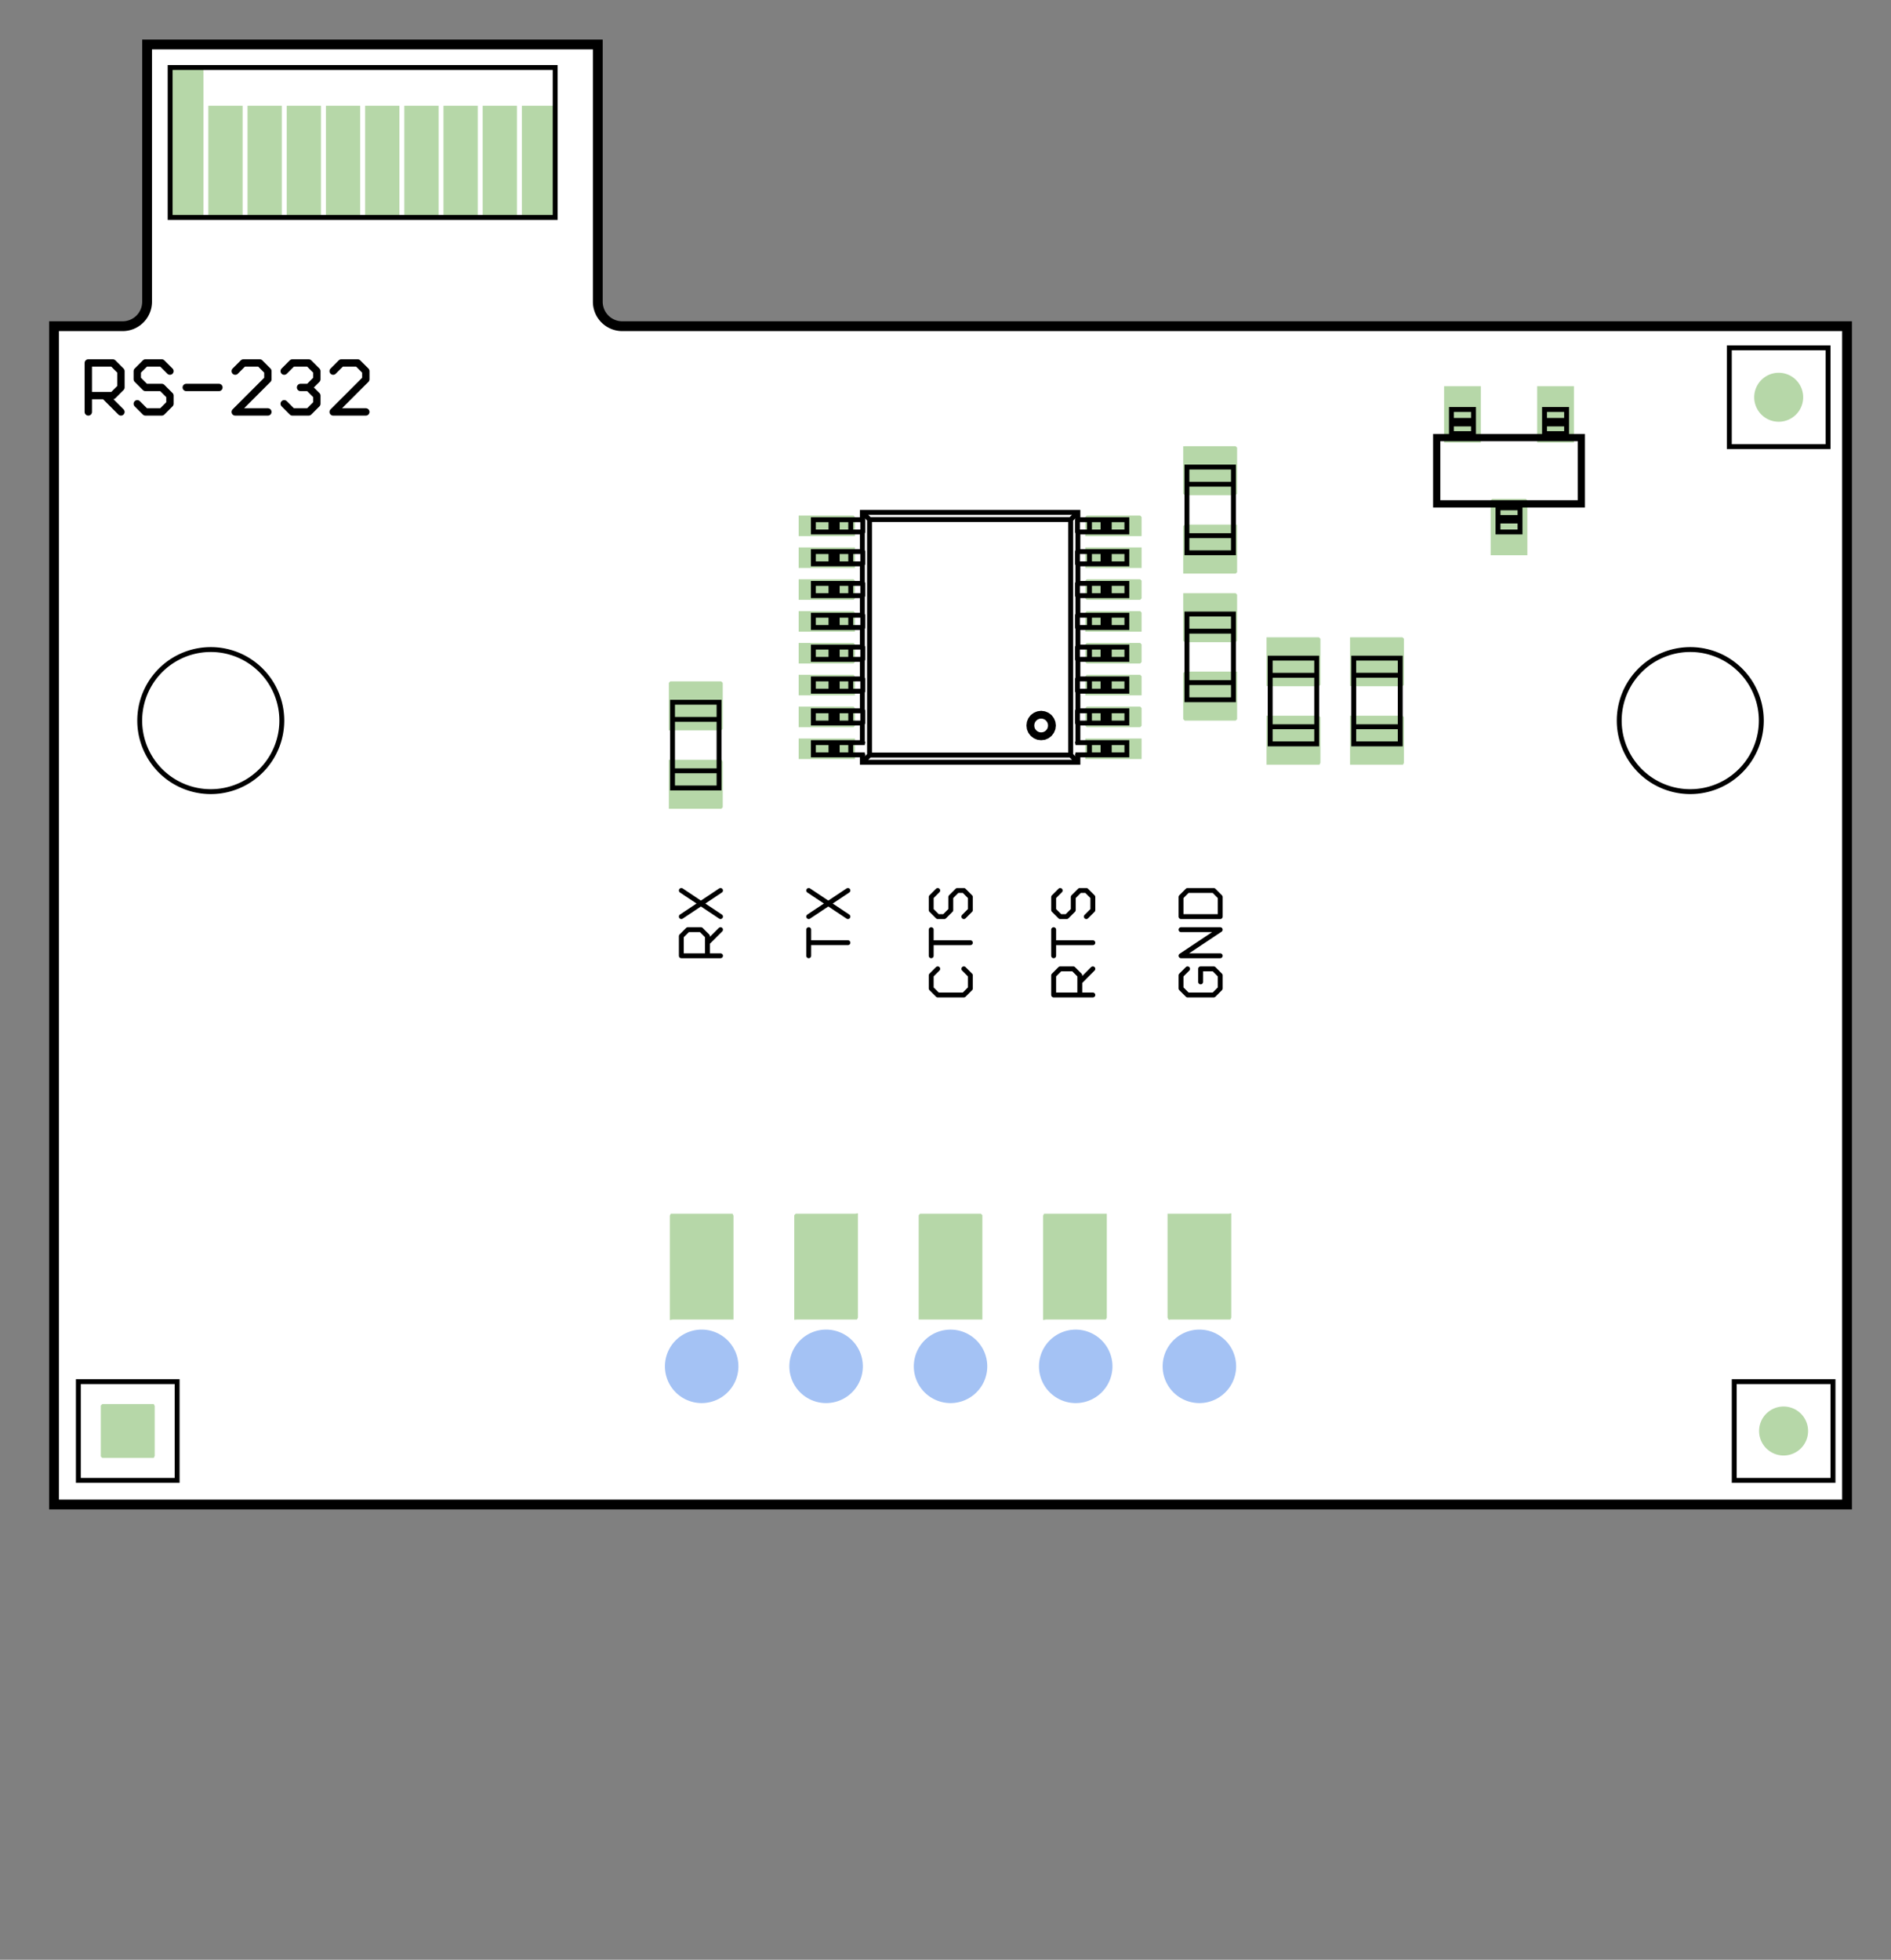 <svg xmlns="http://www.w3.org/2000/svg" xmlns:xlink="http://www.w3.org/1999/xlink" viewBox="0 0 109.417 113.386"><rect x="0" y="0" width="109.417" height="113.386" fill="#808080" stroke="none"/><path fill-rule="evenodd" clip-rule="evenodd" fill="#FFF" d="M3.125 87.046h103.748V18.873H36.007a1.416 1.416 0 0 1-1.417-1.417V2.574H8.511v14.882a1.416 1.416 0 0 1-1.417 1.417H3.125v68.173z"/><path fill-rule="evenodd" clip-rule="evenodd" fill="#B6D7A8" d="M60.5 76.203h3.399l.001-.002v-5.836h-.001l-.001-.002H60.5l-.001.002v5.838z"/><path fill="none" stroke="#B6D7A8" stroke-width=".283" stroke-linecap="round" stroke-miterlimit="10" d="M60.5 76.203h3.399l.001-.002v-5.836h-.001l-.001-.002H60.5l-.001.002v5.838z"/><path fill-rule="evenodd" clip-rule="evenodd" fill="#B6D7A8" d="M67.7 76.203h3.4l.001-.002v-5.836H71.1l-.001-.002H67.7l-.001.002v5.838z"/><path fill="none" stroke="#B6D7A8" stroke-width=".283" stroke-linecap="round" stroke-miterlimit="10" d="M67.7 76.203h3.4l.001-.002v-5.836H71.1l-.001-.002H67.7l-.001.002v5.838z"/><path fill-rule="evenodd" clip-rule="evenodd" fill="#B6D7A8" d="M53.301 76.203H56.7v-5.838l-.002-.002h-3.397l-.002.002v5.838z"/><path fill="none" stroke="#B6D7A8" stroke-width=".283" stroke-linecap="round" stroke-miterlimit="10" d="M53.301 76.203H56.7v-5.838l-.002-.002h-3.397l-.002.002v5.838z"/><path fill-rule="evenodd" clip-rule="evenodd" fill="#B6D7A8" d="M46.101 76.203H49.5l.001-.002v-5.836H49.5l-.001-.002h-3.398l-.002.002v5.838z"/><path fill="none" stroke="#B6D7A8" stroke-width=".283" stroke-linecap="round" stroke-miterlimit="10" d="M46.101 76.203H49.5l.001-.002v-5.836H49.5l-.001-.002h-3.398l-.002.002v5.838z"/><path fill-rule="evenodd" clip-rule="evenodd" fill="#B6D7A8" d="M38.9 76.203h3.4v-5.838l-.001-.002H38.9l-.001.002v5.838z"/><path fill="none" stroke="#B6D7A8" stroke-width=".283" stroke-linecap="round" stroke-miterlimit="10" d="M38.9 76.203h3.4v-5.838l-.001-.002H38.9l-.001.002v5.838z"/><path fill-rule="evenodd" clip-rule="evenodd" fill="#FFF" d="M3.125 87.046h103.748V18.873H36.007a1.416 1.416 0 0 1-1.417-1.417V2.574H8.511v14.882a1.416 1.416 0 0 1-1.417 1.417H3.125v68.173z"/><path fill="none" stroke="#000" stroke-width=".567" stroke-linecap="round" stroke-miterlimit="10" d="M3.125 87.046h103.748V18.873H36.007a1.416 1.416 0 0 1-1.417-1.417V2.574H8.511v14.882a1.416 1.416 0 0 1-1.417 1.417H3.125v68.173z"/><path fill-rule="evenodd" clip-rule="evenodd" fill="#FFF" d="M12.196 45.802a4.11 4.11 0 1 0-.001-8.221 4.11 4.11 0 0 0 .001 8.221z"/><path fill="none" stroke="#000" stroke-width=".283" stroke-linecap="round" stroke-miterlimit="10" d="M12.196 45.802a4.11 4.11 0 1 0-.001-8.221 4.11 4.11 0 0 0 .001 8.221z"/><path fill-rule="evenodd" clip-rule="evenodd" fill="#FFF" d="M97.803 45.802a4.11 4.11 0 1 0-.001-8.221 4.11 4.11 0 0 0 .001 8.221z"/><path fill="none" stroke="#000" stroke-width=".283" stroke-linecap="round" stroke-miterlimit="10" d="M97.803 45.802a4.11 4.11 0 1 0-.001-8.221 4.11 4.11 0 0 0 .001 8.221z"/><defs><path id="S" d="M3.125 87.046h103.748V18.873H36.007a1.416 1.416 0 0 1-1.418-1.417V2.574H8.511v14.882a1.416 1.416 0 0 1-1.417 1.417H3.125v68.173z"/></defs><clipPath id="T"><use xlink:href="#S" overflow="visible"/></clipPath><path clip-path="url(#T)" fill="none" stroke="#000" stroke-width=".283" stroke-linecap="round" stroke-miterlimit="10" d="M41.691 55.298h-2.267M39.424 55.298v-1.133M39.424 54.165l.378-.378M39.802 53.787h.756M40.558 53.787l.377.378M40.935 54.165v1.133M40.935 54.542l.756-.755M39.424 53.031l2.267-1.511M39.424 51.52l2.267 1.511M46.794 55.298v-1.511M46.794 53.787v.755M46.794 54.542h2.268M46.794 53.031l2.268-1.511M46.794 51.52l2.268 1.511M54.259 56.054l-.378.378M53.881 56.432v.756M53.881 57.188l.378.378M54.259 57.566h1.511M55.77 57.566l.377-.378M56.147 57.188v-.756M56.147 56.432l-.377-.378M53.881 55.298v-1.51M53.881 53.788v.755M53.881 54.543h2.266M54.259 51.52l-.378.378M53.881 51.898v.756M53.881 52.654l.378.378M54.259 53.032h.377M54.636 53.032l.378-.378M55.014 52.654v-.756M55.014 51.898l.378-.378M55.392 51.52h.378M55.77 51.52l.377.378M56.147 51.898v.756M56.147 52.654l-.377.378M68.715 56.054l-.378.378M68.337 56.432v.756M68.337 57.188l.378.378M68.715 57.566h1.512M70.227 57.566l.377-.378M70.604 57.188v-.756M70.604 56.432l-.377-.378M70.227 56.054h-.756M69.471 56.054v.757M70.604 55.298h-2.267M68.337 55.298l2.267-1.51M70.604 53.788h-2.267M68.337 53.032h2.267M70.604 53.032v-1.134M70.604 51.898l-.377-.378M70.227 51.52h-1.512M68.715 51.52l-.378.378M68.337 51.898v1.134"/><path clip-path="url(#T)" fill="none" stroke="#000" stroke-width=".425" stroke-linecap="round" stroke-miterlimit="10" d="M5.11 23.833V21M5.11 21h1.416M6.526 21l.473.472M6.999 21.472v.945M6.999 22.417l-.473.472M6.526 22.889H5.11M6.054 22.889l.945.944M9.833 21.472L9.36 21M9.36 21h-.944M8.416 21l-.473.472M7.943 21.472v.472M7.943 21.944l.473.473M8.416 22.417h.944M9.36 22.417l.473.472M9.833 22.889v.472M9.833 23.361l-.473.472M9.36 23.833h-.944M8.416 23.833l-.473-.472M10.777 22.417h1.89M15.5 23.833h-1.889M13.611 23.833l1.889-1.889M15.5 21.944v-.472M15.5 21.472L15.028 21M15.028 21h-.945M14.083 21l-.472.472M16.445 21.472l.472-.472M16.917 21h.944M17.861 21l.473.472M18.334 21.472v.472M18.334 21.944l-.473.473M17.862 22.417h-.473M17.389 22.417h.473M17.861 22.417l.473.472M18.334 22.889v.472M18.334 23.361l-.473.472M17.861 23.833h-.944M16.917 23.833l-.472-.472M21.167 23.833h-1.889M19.278 23.833l1.889-1.889M21.167 21.944v-.472M21.167 21.472L20.695 21M20.695 21h-.945M19.75 21l-.472.472"/><path clip-path="url(#T)" fill="none" stroke="#000" stroke-width=".283" stroke-linecap="round" stroke-miterlimit="10" d="M63.234 57.566h-2.267M60.967 57.566v-1.134M60.967 56.432l.378-.378M61.345 56.054h.756M62.101 56.054l.378.378M62.479 56.432v1.134M62.479 56.811l.755-.757M60.967 55.298v-1.51M60.967 53.788v.755M60.967 54.543h2.267M61.345 51.52l-.378.378M60.967 51.898v.756M60.967 52.654l.378.378M61.345 53.032h.378M61.723 53.032l.378-.378M62.101 52.654v-.756M62.101 51.898l.378-.378M62.479 51.52h.377M62.856 51.52l.378.378M63.234 51.898v.756M63.234 52.654l-.378.378"/><path fill-rule="evenodd" clip-rule="evenodd" fill="#FFF" d="M9.844 3.906h22.28v8.674H9.844z"/><path fill-rule="evenodd" clip-rule="evenodd" fill="#B6D7A8" d="M32.039 12.494V6.259H30.338v6.235l.001.001h1.699z"/><path fill="none" stroke="#B6D7A8" stroke-width=".283" stroke-linecap="round" stroke-miterlimit="10" d="M32.039 12.494V6.259H30.338v6.235l.001.001h1.699z"/><path fill-rule="evenodd" clip-rule="evenodd" fill="#B6D7A8" d="M29.771 12.494V6.259H28.07v6.235l.001.001h1.7z"/><path fill="none" stroke="#B6D7A8" stroke-width=".283" stroke-linecap="round" stroke-miterlimit="10" d="M29.771 12.494V6.259H28.07v6.235l.001.001h1.7z"/><path fill-rule="evenodd" clip-rule="evenodd" fill="#B6D7A8" d="M27.503 12.494V6.259H25.803v6.235l.001.001h1.698z"/><path fill="none" stroke="#B6D7A8" stroke-width=".283" stroke-linecap="round" stroke-miterlimit="10" d="M27.503 12.494V6.259H25.803v6.235l.001.001h1.698z"/><path fill-rule="evenodd" clip-rule="evenodd" fill="#B6D7A8" d="M25.236 12.494V6.259H23.535v6.235l.001.001h1.699z"/><path fill="none" stroke="#B6D7A8" stroke-width=".283" stroke-linecap="round" stroke-miterlimit="10" d="M25.236 12.494V6.259H23.535v6.235l.001.001h1.699z"/><path fill-rule="evenodd" clip-rule="evenodd" fill="#B6D7A8" d="M22.968 12.494V6.259H21.267v6.235l.001.001h1.699z"/><path fill="none" stroke="#B6D7A8" stroke-width=".283" stroke-linecap="round" stroke-miterlimit="10" d="M22.968 12.494V6.259H21.267v6.235l.001.001h1.699z"/><path fill-rule="evenodd" clip-rule="evenodd" fill="#B6D7A8" d="M20.7 12.494V6.259H19V12.495h1.699z"/><path fill="none" stroke="#B6D7A8" stroke-width=".283" stroke-linecap="round" stroke-miterlimit="10" d="M20.7 12.494V6.259H19V12.495h1.699z"/><path fill-rule="evenodd" clip-rule="evenodd" fill="#B6D7A8" d="M18.433 12.494V6.259H16.732v6.235l.001.001h1.699z"/><path fill="none" stroke="#B6D7A8" stroke-width=".283" stroke-linecap="round" stroke-miterlimit="10" d="M18.433 12.494V6.259H16.732v6.235l.001.001h1.699z"/><path fill-rule="evenodd" clip-rule="evenodd" fill="#B6D7A8" d="M16.165 12.494V6.259H14.464v6.235l.001.001h1.699z"/><path fill="none" stroke="#B6D7A8" stroke-width=".283" stroke-linecap="round" stroke-miterlimit="10" d="M16.165 12.494V6.259H14.464v6.235l.001.001h1.699z"/><path fill-rule="evenodd" clip-rule="evenodd" fill="#B6D7A8" d="M13.897 12.494V6.259H12.196v6.235l.001.001h1.699z"/><path fill="none" stroke="#B6D7A8" stroke-width=".283" stroke-linecap="round" stroke-miterlimit="10" d="M13.897 12.494V6.259H12.196v6.235l.001.001h1.699z"/><path fill-rule="evenodd" clip-rule="evenodd" fill="#B6D7A8" d="M11.629 12.494V3.991H9.929v8.504H11.629z"/><path fill="none" stroke="#B6D7A8" stroke-width=".283" stroke-linecap="round" stroke-miterlimit="10" d="M11.629 12.494V3.991H9.929v8.504H11.629z"/><path fill="none" stroke="#000" stroke-width=".283" stroke-linecap="round" stroke-miterlimit="10" d="M9.844 3.906h22.28v8.674H9.844z"/><path fill-rule="evenodd" clip-rule="evenodd" fill="#FFF" d="M4.534 79.937h5.715v5.713H4.534z"/><path fill-rule="evenodd" clip-rule="evenodd" fill="#B6D7A8" d="M5.976 84.21h2.832l.001-.002v-2.83l-.001-.002H5.976l-.002.002v2.83z"/><path fill="none" stroke="#B6D7A8" stroke-width=".283" stroke-linecap="round" stroke-miterlimit="10" d="M5.976 84.21h2.832l.001-.002v-2.83l-.001-.002H5.976l-.002.002v2.83z"/><path fill="none" stroke="#000" stroke-width=".283" stroke-linecap="round" stroke-miterlimit="10" d="M4.534 79.937h5.715v5.713H4.534z"/><path fill-rule="evenodd" clip-rule="evenodd" fill="#FFF" d="M100.346 79.937h5.714v5.713h-5.714z"/><path fill-rule="evenodd" clip-rule="evenodd" fill="#B6D7A8" d="M103.203 84.07a1.276 1.276 0 1 0-.002-2.552 1.276 1.276 0 0 0 .002 2.552z"/><path fill="none" stroke="#B6D7A8" stroke-width=".283" stroke-linecap="round" stroke-miterlimit="10" d="M103.203 84.07a1.276 1.276 0 1 0-.002-2.552 1.276 1.276 0 0 0 .002 2.552z"/><path fill="none" stroke="#000" stroke-width=".283" stroke-linecap="round" stroke-miterlimit="10" d="M100.346 79.937h5.714v5.713h-5.714z"/><path fill-rule="evenodd" clip-rule="evenodd" fill="#FFF" d="M100.062 20.125h5.715v5.715h-5.715z"/><path fill-rule="evenodd" clip-rule="evenodd" fill="#B6D7A8" d="M102.919 24.259a1.275 1.275 0 1 0 0-2.55 1.275 1.275 0 0 0 0 2.55z"/><path fill="none" stroke="#B6D7A8" stroke-width=".283" stroke-linecap="round" stroke-miterlimit="10" d="M102.919 24.259a1.275 1.275 0 1 0 0-2.55 1.275 1.275 0 0 0 0 2.55z"/><path fill="none" stroke="#000" stroke-width=".283" stroke-linecap="round" stroke-miterlimit="10" d="M100.062 20.125h5.715v5.715h-5.715z"/><path fill-rule="evenodd" clip-rule="evenodd" fill="#FFF" d="M41.606 40.628h-2.693v4.961h2.693v-3.968zM41.606 41.621v2.976M41.606 41.621h-2.693M38.913 41.621v2.976M41.606 44.597h-2.693M41.606 40.628v.993M41.606 41.621h-2.693M38.913 40.628v.993M41.606 40.628h-2.693M41.606 44.597v.992M41.606 44.597h-2.693M38.913 44.597v.992M41.606 45.589h-2.693"/><path fill-rule="evenodd" clip-rule="evenodd" fill="#B6D7A8" d="M38.843 42.117H41.676l.001-.001v-2.549l-.001-.001-.001-.001h-2.832l-.001.001V42.117z"/><path fill="none" stroke="#B6D7A8" stroke-width=".283" stroke-linecap="round" stroke-miterlimit="10" d="M38.843 42.117H41.676l.001-.001v-2.549l-.001-.001-.001-.001h-2.832l-.001.001V42.117z"/><path fill-rule="evenodd" clip-rule="evenodd" fill="#B6D7A8" d="M38.843 46.652H41.676l.001-.001v-2.548l-.001-.002H38.842V46.652z"/><path fill="none" stroke="#B6D7A8" stroke-width=".283" stroke-linecap="round" stroke-miterlimit="10" d="M38.843 46.652H41.676l.001-.001v-2.548l-.001-.002H38.842V46.652z"/><path fill="none" stroke="#000" stroke-width=".283" stroke-linecap="round" stroke-miterlimit="10" d="M41.606 40.628h-2.693v4.961h2.693v-3.968zM41.606 41.621v2.976M41.606 41.621h-2.693M38.913 41.621v2.976M41.606 44.597h-2.693M41.606 40.628v.993M41.606 41.621h-2.693M38.913 40.628v.993M41.606 40.628h-2.693M41.606 44.597v.992M41.606 44.597h-2.693M38.913 44.597v.992M41.606 45.589h-2.693"/><path fill-rule="evenodd" clip-rule="evenodd" fill="#FFF" d="M71.37 35.526h-2.693v4.961h2.693v-3.968zM71.37 36.519v2.976M71.37 36.519h-2.693M68.677 36.519v2.976M71.37 39.495h-2.693M71.37 35.526v.993M71.37 36.519h-2.693M68.677 35.526v.993M71.37 35.526h-2.693M71.37 39.495v.992M71.37 39.495h-2.693M68.677 39.495v.992M71.37 40.487h-2.693"/><path fill-rule="evenodd" clip-rule="evenodd" fill="#B6D7A8" d="M68.607 37.015h2.832l.001-.001v-2.55l-.001-.001h-2.832l-.001.001h-.001v2.549l.001.001z"/><path fill="none" stroke="#B6D7A8" stroke-width=".283" stroke-linecap="round" stroke-miterlimit="10" d="M68.607 37.015h2.832l.001-.001v-2.55l-.001-.001h-2.832l-.001.001h-.001v2.549l.001.001z"/><path fill-rule="evenodd" clip-rule="evenodd" fill="#B6D7A8" d="M68.607 41.55h2.832l.001-.001v-2.55H68.606l-.001.001v2.548l.001.001z"/><path fill="none" stroke="#B6D7A8" stroke-width=".283" stroke-linecap="round" stroke-miterlimit="10" d="M68.607 41.55h2.832l.001-.001v-2.55H68.606l-.001.001v2.548l.001.001z"/><path fill="none" stroke="#000" stroke-width=".283" stroke-linecap="round" stroke-miterlimit="10" d="M71.37 35.526h-2.693v4.961h2.693v-3.968zM71.37 36.519v2.976M71.37 36.519h-2.693M68.677 36.519v2.976M71.37 39.495h-2.693M71.37 35.526v.993M71.37 36.519h-2.693M68.677 35.526v.993M71.37 35.526h-2.693M71.37 39.495v.992M71.37 39.495h-2.693M68.677 39.495v.992M71.37 40.487h-2.693"/><path fill-rule="evenodd" clip-rule="evenodd" fill="#FFF" d="M76.188 38.078h-2.693v4.961h2.693V39.07zM76.188 39.07v2.976M76.188 39.07h-2.693M73.495 39.07v2.976M76.188 42.046h-2.693M76.188 38.078v.992M76.188 39.07h-2.693M73.495 38.078v.992M76.188 38.078h-2.693M76.188 42.046v.993M76.188 42.046h-2.693M73.495 42.046v.993M76.188 43.039h-2.693"/><path fill-rule="evenodd" clip-rule="evenodd" fill="#B6D7A8" d="M73.426 39.565H76.259l.001-.001v-2.548l-.001-.001H73.425v2.55z"/><path fill="none" stroke="#B6D7A8" stroke-width=".283" stroke-linecap="round" stroke-miterlimit="10" d="M73.426 39.565H76.259l.001-.001v-2.548l-.001-.001H73.425v2.55z"/><path fill-rule="evenodd" clip-rule="evenodd" fill="#B6D7A8" d="M73.426 44.101H76.259l.001-.002v-2.548l-.001-.001H73.425V44.101z"/><path fill="none" stroke="#B6D7A8" stroke-width=".283" stroke-linecap="round" stroke-miterlimit="10" d="M73.426 44.101H76.259l.001-.002v-2.548l-.001-.001H73.425V44.101z"/><path fill="none" stroke="#000" stroke-width=".283" stroke-linecap="round" stroke-miterlimit="10" d="M76.188 38.078h-2.693v4.961h2.693V39.07zM76.188 39.07v2.976M76.188 39.07h-2.693M73.495 39.07v2.976M76.188 42.046h-2.693M76.188 38.078v.992M76.188 39.07h-2.693M73.495 38.078v.992M76.188 38.078h-2.693M76.188 42.046v.993M76.188 42.046h-2.693M73.495 42.046v.993M76.188 43.039h-2.693"/><path fill-rule="evenodd" clip-rule="evenodd" fill="#FFF" d="M71.37 27.022h-2.693v4.961h2.693v-3.968zM71.37 28.015v2.976M71.37 28.015h-2.693M68.677 28.015v2.976M71.37 30.991h-2.693M71.37 27.022v.993M71.37 28.015h-2.693M68.677 27.022v.993M71.37 27.022h-2.693M71.37 30.991v.992M71.37 30.991h-2.693M68.677 30.991v.992M71.37 31.983h-2.693"/><path fill-rule="evenodd" clip-rule="evenodd" fill="#B6D7A8" d="M68.607 28.511h2.832l.001-.001v-2.55l-.001-.001h-2.832l-.001.001h-.001v2.549l.001.001z"/><path fill="none" stroke="#B6D7A8" stroke-width=".283" stroke-linecap="round" stroke-miterlimit="10" d="M68.607 28.511h2.832l.001-.001v-2.55l-.001-.001h-2.832l-.001.001h-.001v2.549l.001.001z"/><path fill-rule="evenodd" clip-rule="evenodd" fill="#B6D7A8" d="M68.607 33.046h2.832l.001-.001v-2.55H68.606l-.001.001v2.549h.001z"/><path fill="none" stroke="#B6D7A8" stroke-width=".283" stroke-linecap="round" stroke-miterlimit="10" d="M68.607 33.046h2.832l.001-.001v-2.55H68.606l-.001.001v2.549h.001z"/><path fill="none" stroke="#000" stroke-width=".283" stroke-linecap="round" stroke-miterlimit="10" d="M71.37 27.022h-2.693v4.961h2.693v-3.968zM71.37 28.015v2.976M71.37 28.015h-2.693M68.677 28.015v2.976M71.37 30.991h-2.693M71.37 27.022v.993M71.37 28.015h-2.693M68.677 27.022v.993M71.37 27.022h-2.693M71.37 30.991v.992M71.37 30.991h-2.693M68.677 30.991v.992M71.37 31.983h-2.693"/><path fill-rule="evenodd" clip-rule="evenodd" fill="#FFF" d="M81.021 38.078h-2.692v4.961h2.692V39.069zM81.021 39.069v2.977M81.021 39.069h-2.692M78.329 39.069v2.977M81.021 42.046h-2.692M81.021 38.078v.991M81.021 39.069h-2.692M78.329 38.078v.991M81.021 38.078h-2.692M81.021 42.046v.993M81.021 42.046h-2.692M78.329 42.046v.993M81.021 43.039h-2.692"/><path fill-rule="evenodd" clip-rule="evenodd" fill="#B6D7A8" d="M78.259 39.565H81.092l.001-.001v-2.548l-.001-.001H78.258v2.55z"/><path fill="none" stroke="#B6D7A8" stroke-width=".283" stroke-linecap="round" stroke-miterlimit="10" d="M78.259 39.565H81.092l.001-.001v-2.548l-.001-.001H78.258v2.55z"/><path fill-rule="evenodd" clip-rule="evenodd" fill="#B6D7A8" d="M78.259 44.101H81.092l.001-.002v-2.548l-.001-.001H78.258V44.101z"/><path fill="none" stroke="#B6D7A8" stroke-width=".283" stroke-linecap="round" stroke-miterlimit="10" d="M78.259 44.101H81.092l.001-.002v-2.548l-.001-.001H78.258V44.101z"/><path fill="none" stroke="#000" stroke-width=".283" stroke-linecap="round" stroke-miterlimit="10" d="M81.021 38.078h-2.692v4.961h2.692V39.069zM81.021 39.069v2.977M81.021 39.069h-2.692M78.329 39.069v2.977M81.021 42.046h-2.692M81.021 38.078v.991M81.021 39.069h-2.692M78.329 38.078v.991M81.021 38.078h-2.692M81.021 42.046v.993M81.021 42.046h-2.692M78.329 42.046v.993M81.021 43.039h-2.692"/><path fill-rule="evenodd" clip-rule="evenodd" fill="#FFF" d="M91.566 29.219V25.25h-.92V23.692h-1.277V25.25H85.26V23.692h-1.277V25.25h-.92v3.969h3.614V30.778h1.275V29.219zM85.26 25.089v-.161M85.26 24.928v-.148M85.26 24.78v-.122M85.26 24.658v-.088M85.26 24.57v-.042M85.26 24.465v-.011M85.26 24.454v-.022M85.26 24.432v-.029M85.26 24.403v-.04M85.26 24.363v-.039M83.983 24.363v-.039M83.983 24.403v-.04M83.983 24.432v-.029M83.983 24.454v-.022M83.983 24.465v-.011M83.983 24.57v-.042M83.983 24.658v-.088M83.983 24.78v-.122M83.983 24.928v-.148M83.983 25.089v-.161M85.26 23.692h-1.277M85.26 24.324v-.632M83.983 24.324v-.632M85.26 24.528v-.063M83.983 24.528v-.063M83.983 25.25v-.161M85.26 25.25v-.161M89.369 24.363v-.039M89.369 24.403v-.04M89.369 24.432v-.029M89.369 24.454v-.022M89.369 24.465v-.011M89.369 24.57v-.042M89.369 24.658v-.088M89.369 24.78v-.122M89.369 24.928v-.148M89.369 25.089v-.161M90.646 25.089v-.161M90.646 24.928v-.148M90.646 24.78v-.122M90.646 24.658v-.088M90.646 24.57v-.042M90.646 24.465v-.011M90.646 24.454v-.022M90.646 24.432v-.029M90.646 24.403v-.04M90.646 24.363v-.039M90.646 24.528v-.063M89.369 24.528v-.063M90.646 24.324v-.632M89.369 24.324v-.632M90.646 23.692h-1.277M89.369 25.25v-.161M90.646 25.25v-.161M86.677 30.016v-.012M86.677 30.039v-.023M86.677 30.069v-.03M86.677 30.106v-.037M86.677 30.146v-.04M86.677 29.542v-.161M86.677 29.69v-.148M86.677 29.812v-.122M86.677 29.899v-.087M86.677 29.942v-.043M87.952 30.146v-.04M87.952 30.106v-.037M87.952 30.069v-.03M87.952 30.039v-.023M87.952 30.016v-.012M87.952 29.942v-.043M87.952 29.899v-.087M87.952 29.812v-.122M87.952 29.69v-.148M87.952 29.542v-.161M87.952 30.778h-1.275M86.677 30.778v-.632M87.952 30.778v-.632M86.677 30.004v-.062M87.952 30.004v-.062M87.952 29.381v-.162M86.677 29.381v-.162M91.431 25.387h-8.233M83.983 25.25h-.92M85.26 25.25h-1.277M89.369 25.25H85.26M90.646 25.25h-1.277M91.566 25.25h-.92M91.431 29.083v-3.696M91.566 25.25l-.135.137M91.566 29.219V25.25M91.431 29.083h-8.233M91.566 29.219l-.135-.136M91.566 29.219h-3.614M87.952 29.219h-1.275M86.677 29.219h-3.614M83.198 25.387l-.135-.137M83.198 29.083v-3.696M83.198 29.083l-.135.136M83.063 29.219V25.25M85.26 24.324h-1.277M85.26 24.465h-1.277M85.26 24.528h-1.277M85.26 25.089h-1.277M90.646 24.465h-1.277M90.646 24.528h-1.277M90.646 24.324h-1.277M90.646 25.089h-1.277M87.952 30.146h-1.275M87.952 30.004h-1.275M87.952 29.942h-1.275M87.952 29.381h-1.275"/><path fill-rule="evenodd" clip-rule="evenodd" fill="#B6D7A8" d="M88.234 29.006h-1.839l-.001.001v2.976H88.235v-2.976z"/><path fill="none" stroke="#B6D7A8" stroke-width=".283" stroke-linecap="round" stroke-miterlimit="10" d="M88.234 29.006h-1.839l-.001.001v2.976H88.235v-2.976z"/><path fill-rule="evenodd" clip-rule="evenodd" fill="#B6D7A8" d="M85.542 22.487H83.7v2.976H85.543v-2.976z"/><path fill="none" stroke="#B6D7A8" stroke-width=".283" stroke-linecap="round" stroke-miterlimit="10" d="M85.542 22.487H83.7v2.976H85.543v-2.976z"/><path fill-rule="evenodd" clip-rule="evenodd" fill="#B6D7A8" d="M90.928 22.487H89.086v2.976H90.929v-2.976z"/><path fill="none" stroke="#B6D7A8" stroke-width=".283" stroke-linecap="round" stroke-miterlimit="10" d="M90.928 22.487H89.086v2.976H90.929v-2.976z"/><path fill="none" stroke="#000" stroke-width=".283" stroke-linecap="round" stroke-miterlimit="10" d="M91.566 29.219V25.25h-.92V23.692h-1.277V25.25H85.26V23.692h-1.277V25.25h-.92v3.969h3.614V30.778h1.275V29.219zM85.26 25.089v-.161M85.26 24.928v-.148M85.26 24.78v-.122M85.26 24.658v-.088M85.26 24.57v-.042M85.26 24.465v-.011M85.26 24.454v-.022M85.26 24.432v-.029M85.26 24.403v-.04M85.26 24.363v-.039M83.983 24.363v-.039M83.983 24.403v-.04M83.983 24.432v-.029M83.983 24.454v-.022M83.983 24.465v-.011M83.983 24.57v-.042M83.983 24.658v-.088M83.983 24.78v-.122M83.983 24.928v-.148M83.983 25.089v-.161M85.26 23.692h-1.277M85.26 24.324v-.632M83.983 24.324v-.632M85.26 24.528v-.063M83.983 24.528v-.063M83.983 25.25v-.161M85.26 25.25v-.161M89.369 24.363v-.039M89.369 24.403v-.04M89.369 24.432v-.029M89.369 24.454v-.022M89.369 24.465v-.011M89.369 24.57v-.042M89.369 24.658v-.088M89.369 24.78v-.122M89.369 24.928v-.148M89.369 25.089v-.161M90.646 25.089v-.161M90.646 24.928v-.148M90.646 24.78v-.122M90.646 24.658v-.088M90.646 24.57v-.042M90.646 24.465v-.011M90.646 24.454v-.022M90.646 24.432v-.029M90.646 24.403v-.04M90.646 24.363v-.039M90.646 24.528v-.063M89.369 24.528v-.063M90.646 24.324v-.632M89.369 24.324v-.632M90.646 23.692h-1.277M89.369 25.25v-.161M90.646 25.25v-.161M86.677 30.016v-.012M86.677 30.039v-.023M86.677 30.069v-.03M86.677 30.106v-.037M86.677 30.146v-.04M86.677 29.542v-.161M86.677 29.69v-.148M86.677 29.812v-.122M86.677 29.899v-.087M86.677 29.942v-.043M87.952 30.146v-.04M87.952 30.106v-.037M87.952 30.069v-.03M87.952 30.039v-.023M87.952 30.016v-.012M87.952 29.942v-.043M87.952 29.899v-.087M87.952 29.812v-.122M87.952 29.69v-.148M87.952 29.542v-.161M87.952 30.778h-1.275M86.677 30.778v-.632M87.952 30.778v-.632M86.677 30.004v-.062M87.952 30.004v-.062M87.952 29.381v-.162M86.677 29.381v-.162M91.431 25.387h-8.233M83.983 25.25h-.92M85.26 25.25h-1.277M89.369 25.25H85.26M90.646 25.25h-1.277M91.566 25.25h-.92M91.431 29.083v-3.696M91.566 25.25l-.135.137M91.566 29.219V25.25M91.431 29.083h-8.233M91.566 29.219l-.135-.136M91.566 29.219h-3.614M87.952 29.219h-1.275M86.677 29.219h-3.614M83.198 25.387l-.135-.137M83.198 29.083v-3.696M83.198 29.083l-.135.136M83.063 29.219V25.25M85.26 24.324h-1.277M85.26 24.465h-1.277M85.26 24.528h-1.277M85.26 25.089h-1.277M90.646 24.465h-1.277M90.646 24.528h-1.277M90.646 24.324h-1.277M90.646 25.089h-1.277M87.952 30.146h-1.275M87.952 30.004h-1.275M87.952 29.942h-1.275M87.952 29.381h-1.275"/><path fill-rule="evenodd" clip-rule="evenodd" fill="#FFF" d="M49.897 30.069h-2.834v.709h2.834v1.134h-2.834v.709h2.834v1.134h-2.834v.708h2.834v1.134h-2.834v.709h2.834v1.133h-2.834v.709h2.834v1.134h-2.834v.709h2.834v1.134h-2.834v.708h2.834v1.134h-2.834v.708h2.834v.426h12.472v-.426h2.835v-.708h-2.835v-1.134h2.835v-.708h-2.835v-1.134h2.835v-.709h-2.835v-1.134h2.835v-.709h-2.835v-1.133h2.835v-.709h-2.835v-1.134h2.835v-.708h-2.835v-1.134h2.835v-.709h-2.835v-1.134h2.835v-.709h-2.835v-.424H49.897zM63.903 30.07h-.079M63.903 30.778h-.079M63.263 30.07h-.224M63.467 30.07h-.204M63.637 30.07h-.17M63.759 30.07h-.122M63.824 30.07h-.065M63.263 30.778h-.224M63.467 30.778h-.204M63.637 30.778h-.17M63.759 30.778h-.122M63.824 30.778h-.065M65.204 30.07h-1.02M65.204 30.778v-.708M65.204 30.778h-1.02M63.926 30.778h-.023M63.971 30.778h-.045M64.03 30.778h-.059M64.104 30.778h-.074M64.184 30.778h-.08M63.926 30.07h-.023M63.971 30.07h-.045M64.03 30.07h-.059M64.104 30.07h-.074M64.184 30.07h-.08M63.039 30.07h-.695M63.039 30.778h-.695M48.509 30.07h-.067M48.63 30.07h-.121M48.8 30.07h-.17M49.005 30.07H48.8M49.226 30.07h-.221M48.509 30.778h-.067M48.63 30.778h-.121M48.8 30.778h-.17M49.005 30.778H48.8M49.226 30.778h-.221M48.442 30.07h-.078M48.442 30.778h-.078M48.163 30.778h-.08M48.233 30.778h-.07M48.296 30.778h-.063M48.338 30.778h-.042M48.364 30.778h-.026M48.163 30.07h-.08M48.233 30.07h-.07M48.296 30.07h-.063M48.338 30.07h-.042M48.364 30.07h-.026M48.083 30.07h-1.02M48.083 30.778h-1.02M47.063 30.778v-.708M49.923 30.778h-.697M49.923 30.07h-.697M63.903 31.912h-.079M63.903 32.621h-.079M63.263 31.912h-.224M63.467 31.912h-.204M63.637 31.912h-.17M63.759 31.912h-.122M63.824 31.912h-.065M63.263 32.621h-.224M63.467 32.621h-.204M63.637 32.621h-.17M63.759 32.621h-.122M63.824 32.621h-.065M65.204 31.912h-1.02M65.204 32.621v-.709M65.204 32.621h-1.02M63.926 32.621h-.023M63.971 32.621h-.045M64.03 32.621h-.059M64.104 32.621h-.074M64.184 32.621h-.08M63.926 31.912h-.023M63.971 31.912h-.045M64.03 31.912h-.059M64.104 31.912h-.074M64.184 31.912h-.08M63.039 31.912h-.695M63.039 32.621h-.695M48.509 31.912h-.067M48.63 31.912h-.121M48.8 31.912h-.17M49.005 31.912H48.8M49.226 31.912h-.221M48.509 32.621h-.067M48.63 32.621h-.121M48.8 32.621h-.17M49.005 32.621H48.8M49.226 32.621h-.221M48.442 31.912h-.078M48.442 32.621h-.078M48.163 32.621h-.08M48.233 32.621h-.07M48.296 32.621h-.063M48.338 32.621h-.042M48.364 32.621h-.026M48.163 31.912h-.08M48.233 31.912h-.07M48.296 31.912h-.063M48.338 31.912h-.042M48.364 31.912h-.026M48.083 31.912h-1.02M48.083 32.621h-1.02M47.063 32.621v-.709M49.923 32.621h-.697M49.923 31.912h-.697M63.903 33.755h-.079M63.903 34.463h-.079M63.263 33.755h-.224M63.467 33.755h-.204M63.637 33.755h-.17M63.759 33.755h-.122M63.824 33.755h-.065M63.263 34.463h-.224M63.467 34.463h-.204M63.637 34.463h-.17M63.759 34.463h-.122M63.824 34.463h-.065M65.204 33.755h-1.02M65.204 34.463v-.708M65.204 34.463h-1.02M63.926 34.463h-.023M63.971 34.463h-.045M64.03 34.463h-.059M64.104 34.463h-.074M64.184 34.463h-.08M63.926 33.755h-.023M63.971 33.755h-.045M64.03 33.755h-.059M64.104 33.755h-.074M64.184 33.755h-.08M63.039 33.755h-.695M63.039 34.463h-.695M48.509 33.755h-.067M48.63 33.755h-.121M48.8 33.755h-.17M49.005 33.755H48.8M49.226 33.755h-.221M48.509 34.463h-.067M48.63 34.463h-.121M48.8 34.463h-.17M49.005 34.463H48.8M49.226 34.463h-.221M48.442 33.755h-.078M48.442 34.463h-.078M48.163 34.463h-.08M48.233 34.463h-.07M48.296 34.463h-.063M48.338 34.463h-.042M48.364 34.463h-.026M48.163 33.755h-.08M48.233 33.755h-.07M48.296 33.755h-.063M48.338 33.755h-.042M48.364 33.755h-.026M48.083 33.755h-1.02M48.083 34.463h-1.02M47.063 34.463v-.708M49.923 34.463h-.697M49.923 33.755h-.697M63.903 35.597h-.079M63.903 36.306h-.079M63.263 35.597h-.224M63.467 35.597h-.204M63.637 35.597h-.17M63.759 35.597h-.122M63.824 35.597h-.065M63.263 36.306h-.224M63.467 36.306h-.204M63.637 36.306h-.17M63.759 36.306h-.122M63.824 36.306h-.065M65.204 35.597h-1.02M65.204 36.306v-.709M65.204 36.306h-1.02M63.926 36.306h-.023M63.971 36.306h-.045M64.03 36.306h-.059M64.104 36.306h-.074M64.184 36.306h-.08M63.926 35.597h-.023M63.971 35.597h-.045M64.03 35.597h-.059M64.104 35.597h-.074M64.184 35.597h-.08M63.039 35.597h-.695M63.039 36.306h-.695M48.509 35.597h-.067M48.63 35.597h-.121M48.8 35.597h-.17M49.005 35.597H48.8M49.226 35.597h-.221M48.509 36.306h-.067M48.63 36.306h-.121M48.8 36.306h-.17M49.005 36.306H48.8M49.226 36.306h-.221M48.442 35.597h-.078M48.442 36.306h-.078M48.163 36.306h-.08M48.233 36.306h-.07M48.296 36.306h-.063M48.338 36.306h-.042M48.364 36.306h-.026M48.163 35.597h-.08M48.233 35.597h-.07M48.296 35.597h-.063M48.338 35.597h-.042M48.364 35.597h-.026M48.083 35.597h-1.02M48.083 36.306h-1.02M47.063 36.306v-.709M49.923 36.306h-.697M49.923 35.597h-.697M63.903 37.439h-.079M63.903 38.148h-.079M63.263 37.439h-.224M63.467 37.439h-.204M63.637 37.439h-.17M63.759 37.439h-.122M63.824 37.439h-.065M63.263 38.148h-.224M63.467 38.148h-.204M63.637 38.148h-.17M63.759 38.148h-.122M63.824 38.148h-.065M65.204 37.439h-1.02M65.204 38.148v-.709M65.204 38.148h-1.02M63.926 38.148h-.023M63.971 38.148h-.045M64.03 38.148h-.059M64.104 38.148h-.074M64.184 38.148h-.08M63.926 37.439h-.023M63.971 37.439h-.045M64.03 37.439h-.059M64.104 37.439h-.074M64.184 37.439h-.08M63.039 37.439h-.695M63.039 38.148h-.695M48.509 37.439h-.067M48.63 37.439h-.121M48.8 37.439h-.17M49.005 37.439H48.8M49.226 37.439h-.221M48.509 38.148h-.067M48.63 38.148h-.121M48.8 38.148h-.17M49.005 38.148H48.8M49.226 38.148h-.221M48.442 37.439h-.078M48.442 38.148h-.078M48.163 38.148h-.08M48.233 38.148h-.07M48.296 38.148h-.063M48.338 38.148h-.042M48.364 38.148h-.026M48.163 37.439h-.08M48.233 37.439h-.07M48.296 37.439h-.063M48.338 37.439h-.042M48.364 37.439h-.026M48.083 37.439h-1.02M48.083 38.148h-1.02M47.063 38.148v-.709M49.923 38.148h-.697M49.923 37.439h-.697M63.903 39.282h-.079M63.903 39.991h-.079M63.263 39.282h-.224M63.467 39.282h-.204M63.637 39.282h-.17M63.759 39.282h-.122M63.824 39.282h-.065M63.263 39.991h-.224M63.467 39.991h-.204M63.637 39.991h-.17M63.759 39.991h-.122M63.824 39.991h-.065M65.204 39.282h-1.02M65.204 39.991v-.709M65.204 39.991h-1.02M63.926 39.991h-.023M63.971 39.991h-.045M64.03 39.991h-.059M64.104 39.991h-.074M64.184 39.991h-.08M63.926 39.282h-.023M63.971 39.282h-.045M64.03 39.282h-.059M64.104 39.282h-.074M64.184 39.282h-.08M63.039 39.282h-.695M63.039 39.991h-.695M48.509 39.282h-.067M48.63 39.282h-.121M48.8 39.282h-.17M49.005 39.282H48.8M49.226 39.282h-.221M48.509 39.991h-.067M48.63 39.991h-.121M48.8 39.991h-.17M49.005 39.991H48.8M49.226 39.991h-.221M48.442 39.282h-.078M48.442 39.991h-.078M48.163 39.991h-.08M48.233 39.991h-.07M48.296 39.991h-.063M48.338 39.991h-.042M48.364 39.991h-.026M48.163 39.282h-.08M48.233 39.282h-.07M48.296 39.282h-.063M48.338 39.282h-.042M48.364 39.282h-.026M48.083 39.282h-1.02M48.083 39.991h-1.02M47.063 39.991v-.709M49.923 39.991h-.697M49.923 39.282h-.697M63.903 41.125h-.079M63.903 41.833h-.079M63.263 41.125h-.224M63.467 41.125h-.204M63.637 41.125h-.17M63.759 41.125h-.122M63.824 41.125h-.065M63.263 41.833h-.224M63.467 41.833h-.204M63.637 41.833h-.17M63.759 41.833h-.122M63.824 41.833h-.065M65.204 41.125h-1.02M65.204 41.833v-.708M65.204 41.833h-1.02M63.926 41.833h-.023M63.971 41.833h-.045M64.03 41.833h-.059M64.104 41.833h-.074M64.184 41.833h-.08M63.926 41.125h-.023M63.971 41.125h-.045M64.03 41.125h-.059M64.104 41.125h-.074M64.184 41.125h-.08M63.039 41.125h-.695M63.039 41.833h-.695M48.509 41.125h-.067M48.63 41.125h-.121M48.8 41.125h-.17M49.005 41.125H48.8M49.226 41.125h-.221M48.509 41.833h-.067M48.63 41.833h-.121M48.8 41.833h-.17M49.005 41.833H48.8M49.226 41.833h-.221M48.442 41.125h-.078M48.442 41.833h-.078M48.163 41.833h-.08M48.233 41.833h-.07M48.296 41.833h-.063M48.338 41.833h-.042M48.364 41.833h-.026M48.163 41.125h-.08M48.233 41.125h-.07M48.296 41.125h-.063M48.338 41.125h-.042M48.364 41.125h-.026M48.083 41.125h-1.02M48.083 41.833h-1.02M47.063 41.833v-.708M49.923 41.833h-.697M49.923 41.125h-.697M60.785 41.975l-.017.142M60.768 42.117l-.054.131M60.714 42.248l-.088.11M60.626 42.358l-.11.088M60.516 42.446l-.133.054M60.383 42.5l-.14.017M60.243 42.517l-.141-.017M60.102 42.5l-.13-.054M59.972 42.446l-.111-.088M59.861 42.358l-.088-.11M59.773 42.248l-.054-.131M59.719 42.117l-.017-.142M60.952 41.975l-.025.185M60.927 42.16l-.072.17M60.855 42.33l-.11.147M60.745 42.477l-.147.113M60.598 42.59l-.17.072M60.428 42.662l-.185.021M60.243 42.683l-.183-.021M60.06 42.662l-.17-.072M59.89 42.59l-.148-.113M59.742 42.477l-.113-.147M59.629 42.33l-.071-.17M59.558 42.16l-.023-.185M61.953 43.685h-11.64M50.313 43.685V30.061M50.313 43.685l-.416.416M49.923 41.833v-.708M49.923 39.991v-.709M49.923 38.148v-.709M49.923 36.306v-.709M49.923 34.463v-.708M49.923 32.621v-.709M49.923 30.778v-.708M61.953 30.061h-11.64M50.313 30.061l-.416-.416M62.369 29.645H49.897M49.897 31.912v-1.134M49.897 33.755v-1.134M49.897 35.597v-1.134M49.897 37.439v-1.133M49.897 39.282v-1.134M49.897 41.125v-1.134M49.897 42.967v-1.134M49.897 44.101v-.426M49.897 30.07v-.425M62.369 44.101H49.897M62.344 30.778v-.708M62.344 32.621v-.709M62.344 34.463v-.708M62.344 36.306v-.709M62.344 38.148v-.709M62.344 39.991v-.709M62.344 41.833v-.708M62.369 44.101l-.416-.416M61.953 43.685V30.061M62.369 29.645l-.416.416M62.369 44.101v-.426M62.369 42.967v-1.134M62.369 41.125v-1.134M62.369 39.282v-1.134M62.369 37.439v-1.133M62.369 35.597v-1.134M62.369 33.755v-1.134M62.369 31.912v-1.134M62.369 30.07v-.425M59.719 41.836l-.017.139M59.773 41.703l-.054.133M59.861 41.592l-.088.111M59.972 41.504l-.111.088M60.102 41.451l-.13.053M60.243 41.433l-.141.018M60.383 41.451l-.14-.018M60.516 41.504l-.133-.053M60.626 41.592l-.11-.088M60.714 41.703l-.088-.111M60.768 41.836l-.054-.133M60.785 41.975l-.017-.139M59.558 41.791l-.023.184M59.629 41.621l-.071.17M59.742 41.473l-.113.148M59.89 41.363l-.148.11M60.06 41.292l-.17.071M60.243 41.267l-.183.025M60.428 41.292l-.185-.025M60.598 41.363l-.17-.071M60.745 41.473l-.147-.11M60.855 41.621l-.11-.148M60.927 41.791l-.072-.17M60.952 41.975l-.025-.184M49.923 42.967h-.697M49.923 43.675h-.697M48.509 42.967h-.067M48.63 42.967h-.121M48.8 42.967h-.17M49.005 42.967H48.8M49.226 42.967h-.221M48.509 43.675h-.067M48.63 43.675h-.121M48.8 43.675h-.17M49.005 43.675H48.8M49.226 43.675h-.221M48.442 42.967h-.078M48.442 43.675h-.078M48.163 43.675h-.08M48.233 43.675h-.07M48.296 43.675h-.063M48.338 43.675h-.042M48.364 43.675h-.026M48.163 42.967h-.08M48.233 42.967h-.07M48.296 42.967h-.063M48.338 42.967h-.042M48.364 42.967h-.026M48.083 42.967h-1.02M48.083 43.675h-1.02M47.063 43.675v-.708M63.903 42.967h-.079M63.903 43.675h-.079M63.263 42.967h-.224M63.467 42.967h-.204M63.637 42.967h-.17M63.759 42.967h-.122M63.824 42.967h-.065M63.263 43.675h-.224M63.467 43.675h-.204M63.637 43.675h-.17M63.759 43.675h-.122M63.824 43.675h-.065M63.039 42.967h-.695M63.039 43.675h-.695M65.204 42.967h-1.02M65.204 43.675v-.708M65.204 43.675h-1.02M63.926 43.675h-.023M63.971 43.675h-.045M64.03 43.675h-.059M64.104 43.675h-.074M64.184 43.675h-.08M63.926 42.967h-.023M63.971 42.967h-.045M64.03 42.967h-.059M64.104 42.967h-.074M64.184 42.967h-.08M63.824 30.778v-.708M64.184 30.778v-.708M63.903 30.778v-.708M63.039 30.778v-.708M48.442 30.778v-.708M48.364 30.778v-.708M48.083 30.778v-.708M49.226 30.778v-.708M63.824 32.621v-.709M64.184 32.621v-.709M63.903 32.621v-.709M63.039 32.621v-.709M48.442 32.621v-.709M48.364 32.621v-.709M48.083 32.621v-.709M49.226 32.621v-.709M63.824 34.463v-.708M64.184 34.463v-.708M63.903 34.463v-.708M63.039 34.463v-.708M48.442 34.463v-.708M48.364 34.463v-.708M48.083 34.463v-.708M49.226 34.463v-.708M63.824 36.306v-.709M64.184 36.306v-.709M63.903 36.306v-.709M63.039 36.306v-.709M48.442 36.306v-.709M48.364 36.306v-.709M48.083 36.306v-.709M49.226 36.306v-.709M63.824 38.148v-.709M64.184 38.148v-.709M63.903 38.148v-.709M63.039 38.148v-.709M48.442 38.148v-.709M48.364 38.148v-.709M48.083 38.148v-.709M49.226 38.148v-.709M63.824 39.991v-.709M64.184 39.991v-.709M63.903 39.991v-.709M63.039 39.991v-.709M48.442 39.991v-.709M48.364 39.991v-.709M48.083 39.991v-.709M49.226 39.991v-.709M63.824 41.833v-.708M64.184 41.833v-.708M63.903 41.833v-.708M63.039 41.833v-.708M48.442 41.833v-.708M48.364 41.833v-.708M48.083 41.833v-.708M49.226 41.833v-.708M60.952 41.975h-.167M59.702 41.975h-.167M49.226 43.675v-.708M48.442 43.675v-.708M48.364 43.675v-.708M48.083 43.675v-.708M63.824 43.675v-.708M63.039 43.675v-.708M64.184 43.675v-.708M63.903 43.675v-.708"/><path fill-rule="evenodd" clip-rule="evenodd" fill="#B6D7A8" d="M49.329 29.97h-2.975v.907h2.976v-.906z"/><path fill="none" stroke="#B6D7A8" stroke-width=".283" stroke-linecap="round" stroke-miterlimit="10" d="M49.329 29.97h-2.975v.907h2.976v-.906z"/><path fill-rule="evenodd" clip-rule="evenodd" fill="#B6D7A8" d="M49.329 31.813h-2.975v.907h2.976v-.907z"/><path fill="none" stroke="#B6D7A8" stroke-width=".283" stroke-linecap="round" stroke-miterlimit="10" d="M49.329 31.813h-2.975v.907h2.976v-.907z"/><path fill-rule="evenodd" clip-rule="evenodd" fill="#B6D7A8" d="M49.329 33.655h-2.975v.908h2.975l.001-.001v-.906z"/><path fill="none" stroke="#B6D7A8" stroke-width=".283" stroke-linecap="round" stroke-miterlimit="10" d="M49.329 33.655h-2.975v.908h2.975l.001-.001v-.906z"/><path fill-rule="evenodd" clip-rule="evenodd" fill="#B6D7A8" d="M49.329 35.498h-2.975v.907h2.976v-.906z"/><path fill="none" stroke="#B6D7A8" stroke-width=".283" stroke-linecap="round" stroke-miterlimit="10" d="M49.329 35.498h-2.975v.907h2.976v-.906z"/><path fill-rule="evenodd" clip-rule="evenodd" fill="#B6D7A8" d="M49.329 37.34h-2.975v.908h2.975l.001-.001v-.906z"/><path fill="none" stroke="#B6D7A8" stroke-width=".283" stroke-linecap="round" stroke-miterlimit="10" d="M49.329 37.34h-2.975v.908h2.975l.001-.001v-.906z"/><path fill-rule="evenodd" clip-rule="evenodd" fill="#B6D7A8" d="M49.329 39.183h-2.975v.907h2.976v-.906z"/><path fill="none" stroke="#B6D7A8" stroke-width=".283" stroke-linecap="round" stroke-miterlimit="10" d="M49.329 39.183h-2.975v.907h2.976v-.906z"/><path fill-rule="evenodd" clip-rule="evenodd" fill="#B6D7A8" d="M49.329 41.025h-2.975v.908h2.975l.001-.001v-.906z"/><path fill="none" stroke="#B6D7A8" stroke-width=".283" stroke-linecap="round" stroke-miterlimit="10" d="M49.329 41.025h-2.975v.908h2.975l.001-.001v-.906z"/><path fill-rule="evenodd" clip-rule="evenodd" fill="#B6D7A8" d="M49.329 42.869h-2.975v.906h2.976v-.906z"/><path fill="none" stroke="#B6D7A8" stroke-width=".283" stroke-linecap="round" stroke-miterlimit="10" d="M49.329 42.869h-2.975v.906h2.976v-.906z"/><path fill-rule="evenodd" clip-rule="evenodd" fill="#B6D7A8" d="M65.912 29.97h-2.974l-.001.001v.906h2.976v-.906z"/><path fill="none" stroke="#B6D7A8" stroke-width=".283" stroke-linecap="round" stroke-miterlimit="10" d="M65.912 29.97h-2.974l-.001.001v.906h2.976v-.906z"/><path fill-rule="evenodd" clip-rule="evenodd" fill="#B6D7A8" d="M65.912 31.813h-2.975v.907h2.976v-.907z"/><path fill="none" stroke="#B6D7A8" stroke-width=".283" stroke-linecap="round" stroke-miterlimit="10" d="M65.912 31.813h-2.975v.907h2.976v-.907z"/><path fill-rule="evenodd" clip-rule="evenodd" fill="#B6D7A8" d="M65.912 33.655h-2.974l-.001.001v.906l.001.001h2.974l.001-.001v-.906z"/><path fill="none" stroke="#B6D7A8" stroke-width=".283" stroke-linecap="round" stroke-miterlimit="10" d="M65.912 33.655h-2.974l-.001.001v.906l.001.001h2.974l.001-.001v-.906z"/><path fill-rule="evenodd" clip-rule="evenodd" fill="#B6D7A8" d="M65.912 35.498h-2.974l-.001.001v.906h2.976v-.906z"/><path fill="none" stroke="#B6D7A8" stroke-width=".283" stroke-linecap="round" stroke-miterlimit="10" d="M65.912 35.498h-2.974l-.001.001v.906h2.976v-.906z"/><path fill-rule="evenodd" clip-rule="evenodd" fill="#B6D7A8" d="M65.912 37.34h-2.974l-.001.001v.906l.001.001h2.974l.001-.001v-.906z"/><path fill="none" stroke="#B6D7A8" stroke-width=".283" stroke-linecap="round" stroke-miterlimit="10" d="M65.912 37.34h-2.974l-.001.001v.906l.001.001h2.974l.001-.001v-.906z"/><path fill-rule="evenodd" clip-rule="evenodd" fill="#B6D7A8" d="M65.912 39.183h-2.974l-.001.001v.906h2.976v-.906z"/><path fill="none" stroke="#B6D7A8" stroke-width=".283" stroke-linecap="round" stroke-miterlimit="10" d="M65.912 39.183h-2.974l-.001.001v.906h2.976v-.906z"/><path fill-rule="evenodd" clip-rule="evenodd" fill="#B6D7A8" d="M65.912 41.025h-2.974l-.001.001v.906l.001.001h2.974l.001-.001v-.906z"/><path fill="none" stroke="#B6D7A8" stroke-width=".283" stroke-linecap="round" stroke-miterlimit="10" d="M65.912 41.025h-2.974l-.001.001v.906l.001.001h2.974l.001-.001v-.906z"/><path fill-rule="evenodd" clip-rule="evenodd" fill="#B6D7A8" d="M65.912 42.869h-2.975v.906h2.976v-.906z"/><path fill="none" stroke="#B6D7A8" stroke-width=".283" stroke-linecap="round" stroke-miterlimit="10" d="M65.912 42.869h-2.975v.906h2.976v-.906z"/><path fill="none" stroke="#000" stroke-width=".283" stroke-linecap="round" stroke-miterlimit="10" d="M49.897 30.069h-2.834v.709h2.834v1.134h-2.834v.709h2.834v1.133h-2.834v.709h2.834v1.134h-2.834v.709h2.834v1.133h-2.834v.709h2.834v1.134h-2.834v.709h2.834v1.134h-2.834v.708h2.834v1.134h-2.834v.708h2.834v.426h12.472v-.426h2.835v-.708h-2.835v-1.134h2.835v-.708h-2.835v-1.134h2.835v-.709h-2.835v-1.134h2.835v-.709h-2.835v-1.133h2.835v-.709h-2.835v-1.134h2.835v-.709h-2.835v-1.133h2.835v-.709h-2.835v-1.134h2.835v-.709h-2.835v-.424H49.897zM63.903 30.07h-.079M63.903 30.778h-.079M63.263 30.07h-.224M63.467 30.07h-.204M63.637 30.07h-.17M63.759 30.07h-.122M63.824 30.07h-.065M63.263 30.778h-.224M63.467 30.778h-.204M63.637 30.778h-.17M63.759 30.778h-.122M63.824 30.778h-.065M65.204 30.07h-1.02M65.204 30.778v-.708M65.204 30.778h-1.02M63.926 30.778h-.023M63.971 30.778h-.045M64.03 30.778h-.059M64.104 30.778h-.074M64.184 30.778h-.08M63.926 30.07h-.023M63.971 30.07h-.045M64.03 30.07h-.059M64.104 30.07h-.074M64.184 30.07h-.08M63.039 30.07h-.695M63.039 30.778h-.695M48.509 30.07h-.067M48.63 30.07h-.121M48.8 30.07h-.17M49.005 30.07H48.8M49.226 30.07h-.221M48.509 30.778h-.067M48.63 30.778h-.121M48.8 30.778h-.17M49.005 30.778H48.8M49.226 30.778h-.221M48.442 30.07h-.078M48.442 30.778h-.078M48.163 30.778h-.08M48.233 30.778h-.07M48.296 30.778h-.063M48.338 30.778h-.042M48.364 30.778h-.026M48.163 30.07h-.08M48.233 30.07h-.07M48.296 30.07h-.063M48.338 30.07h-.042M48.364 30.07h-.026M48.083 30.07h-1.02M48.083 30.778h-1.02M47.063 30.778v-.708M49.923 30.778h-.697M49.923 30.07h-.697M63.903 31.912h-.079M63.903 32.621h-.079M63.263 31.912h-.224M63.467 31.912h-.204M63.637 31.912h-.17M63.759 31.912h-.122M63.824 31.912h-.065M63.263 32.621h-.224M63.467 32.621h-.204M63.637 32.621h-.17M63.759 32.621h-.122M63.824 32.621h-.065M65.204 31.912h-1.02M65.204 32.621v-.709M65.204 32.621h-1.02M63.926 32.621h-.023M63.971 32.621h-.045M64.03 32.621h-.059M64.104 32.621h-.074M64.184 32.621h-.08M63.926 31.912h-.023M63.971 31.912h-.045M64.03 31.912h-.059M64.104 31.912h-.074M64.184 31.912h-.08M63.039 31.912h-.695M63.039 32.621h-.695M48.509 31.912h-.067M48.63 31.912h-.121M48.8 31.912h-.17M49.005 31.912H48.8M49.226 31.912h-.221M48.509 32.621h-.067M48.63 32.621h-.121M48.8 32.621h-.17M49.005 32.621H48.8M49.226 32.621h-.221M48.442 31.912h-.078M48.442 32.621h-.078M48.163 32.621h-.08M48.233 32.621h-.07M48.296 32.621h-.063M48.338 32.621h-.042M48.364 32.621h-.026M48.163 31.912h-.08M48.233 31.912h-.07M48.296 31.912h-.063M48.338 31.912h-.042M48.364 31.912h-.026M48.083 31.912h-1.02M48.083 32.621h-1.02M47.063 32.621v-.709M49.923 32.621h-.697M49.923 31.912h-.697M63.903 33.754h-.079M63.903 34.463h-.079M63.263 33.754h-.224M63.467 33.754h-.204M63.637 33.754h-.17M63.759 33.754h-.122M63.824 33.754h-.065M63.263 34.463h-.224M63.467 34.463h-.204M63.637 34.463h-.17M63.759 34.463h-.122M63.824 34.463h-.065M65.204 33.754h-1.02M65.204 34.463v-.709M65.204 34.463h-1.02M63.926 34.463h-.023M63.971 34.463h-.045M64.03 34.463h-.059M64.104 34.463h-.074M64.184 34.463h-.08M63.926 33.754h-.023M63.971 33.754h-.045M64.03 33.754h-.059M64.104 33.754h-.074M64.184 33.754h-.08M63.039 33.754h-.695M63.039 34.463h-.695M48.509 33.754h-.067M48.63 33.754h-.121M48.8 33.754h-.17M49.005 33.754H48.8M49.226 33.754h-.221M48.509 34.463h-.067M48.63 34.463h-.121M48.8 34.463h-.17M49.005 34.463H48.8M49.226 34.463h-.221M48.442 33.754h-.078M48.442 34.463h-.078M48.163 34.463h-.08M48.233 34.463h-.07M48.296 34.463h-.063M48.338 34.463h-.042M48.364 34.463h-.026M48.163 33.754h-.08M48.233 33.754h-.07M48.296 33.754h-.063M48.338 33.754h-.042M48.364 33.754h-.026M48.083 33.754h-1.02M48.083 34.463h-1.02M47.063 34.463v-.709M49.923 34.463h-.697M49.923 33.754h-.697M63.903 35.597h-.079M63.903 36.306h-.079M63.263 35.597h-.224M63.467 35.597h-.204M63.637 35.597h-.17M63.759 35.597h-.122M63.824 35.597h-.065M63.263 36.306h-.224M63.467 36.306h-.204M63.637 36.306h-.17M63.759 36.306h-.122M63.824 36.306h-.065M65.204 35.597h-1.02M65.204 36.306v-.709M65.204 36.306h-1.02M63.926 36.306h-.023M63.971 36.306h-.045M64.03 36.306h-.059M64.104 36.306h-.074M64.184 36.306h-.08M63.926 35.597h-.023M63.971 35.597h-.045M64.03 35.597h-.059M64.104 35.597h-.074M64.184 35.597h-.08M63.039 35.597h-.695M63.039 36.306h-.695M48.509 35.597h-.067M48.63 35.597h-.121M48.8 35.597h-.17M49.005 35.597H48.8M49.226 35.597h-.221M48.509 36.306h-.067M48.63 36.306h-.121M48.8 36.306h-.17M49.005 36.306H48.8M49.226 36.306h-.221M48.442 35.597h-.078M48.442 36.306h-.078M48.163 36.306h-.08M48.233 36.306h-.07M48.296 36.306h-.063M48.338 36.306h-.042M48.364 36.306h-.026M48.163 35.597h-.08M48.233 35.597h-.07M48.296 35.597h-.063M48.338 35.597h-.042M48.364 35.597h-.026M48.083 35.597h-1.02M48.083 36.306h-1.02M47.063 36.306v-.709M49.923 36.306h-.697M49.923 35.597h-.697M63.903 37.439h-.079M63.903 38.148h-.079M63.263 37.439h-.224M63.467 37.439h-.204M63.637 37.439h-.17M63.759 37.439h-.122M63.824 37.439h-.065M63.263 38.148h-.224M63.467 38.148h-.204M63.637 38.148h-.17M63.759 38.148h-.122M63.824 38.148h-.065M65.204 37.439h-1.02M65.204 38.148v-.709M65.204 38.148h-1.02M63.926 38.148h-.023M63.971 38.148h-.045M64.03 38.148h-.059M64.104 38.148h-.074M64.184 38.148h-.08M63.926 37.439h-.023M63.971 37.439h-.045M64.03 37.439h-.059M64.104 37.439h-.074M64.184 37.439h-.08M63.039 37.439h-.695M63.039 38.148h-.695M48.509 37.439h-.067M48.63 37.439h-.121M48.8 37.439h-.17M49.005 37.439H48.8M49.226 37.439h-.221M48.509 38.148h-.067M48.63 38.148h-.121M48.8 38.148h-.17M49.005 38.148H48.8M49.226 38.148h-.221M48.442 37.439h-.078M48.442 38.148h-.078M48.163 38.148h-.08M48.233 38.148h-.07M48.296 38.148h-.063M48.338 38.148h-.042M48.364 38.148h-.026M48.163 37.439h-.08M48.233 37.439h-.07M48.296 37.439h-.063M48.338 37.439h-.042M48.364 37.439h-.026M48.083 37.439h-1.02M48.083 38.148h-1.02M47.063 38.148v-.709M49.923 38.148h-.697M49.923 37.439h-.697M63.903 39.282h-.079M63.903 39.991h-.079M63.263 39.282h-.224M63.467 39.282h-.204M63.637 39.282h-.17M63.759 39.282h-.122M63.824 39.282h-.065M63.263 39.991h-.224M63.467 39.991h-.204M63.637 39.991h-.17M63.759 39.991h-.122M63.824 39.991h-.065M65.204 39.282h-1.02M65.204 39.991v-.709M65.204 39.991h-1.02M63.926 39.991h-.023M63.971 39.991h-.045M64.03 39.991h-.059M64.104 39.991h-.074M64.184 39.991h-.08M63.926 39.282h-.023M63.971 39.282h-.045M64.03 39.282h-.059M64.104 39.282h-.074M64.184 39.282h-.08M63.039 39.282h-.695M63.039 39.991h-.695M48.509 39.282h-.067M48.63 39.282h-.121M48.8 39.282h-.17M49.005 39.282H48.8M49.226 39.282h-.221M48.509 39.991h-.067M48.63 39.991h-.121M48.8 39.991h-.17M49.005 39.991H48.8M49.226 39.991h-.221M48.442 39.282h-.078M48.442 39.991h-.078M48.163 39.991h-.08M48.233 39.991h-.07M48.296 39.991h-.063M48.338 39.991h-.042M48.364 39.991h-.026M48.163 39.282h-.08M48.233 39.282h-.07M48.296 39.282h-.063M48.338 39.282h-.042M48.364 39.282h-.026M48.083 39.282h-1.02M48.083 39.991h-1.02M47.063 39.991v-.709M49.923 39.991h-.697M49.923 39.282h-.697M63.903 41.125h-.079M63.903 41.833h-.079M63.263 41.125h-.224M63.467 41.125h-.204M63.637 41.125h-.17M63.759 41.125h-.122M63.824 41.125h-.065M63.263 41.833h-.224M63.467 41.833h-.204M63.637 41.833h-.17M63.759 41.833h-.122M63.824 41.833h-.065M65.204 41.125h-1.02M65.204 41.833v-.708M65.204 41.833h-1.02M63.926 41.833h-.023M63.971 41.833h-.045M64.03 41.833h-.059M64.104 41.833h-.074M64.184 41.833h-.08M63.926 41.125h-.023M63.971 41.125h-.045M64.03 41.125h-.059M64.104 41.125h-.074M64.184 41.125h-.08M63.039 41.125h-.695M63.039 41.833h-.695M48.509 41.125h-.067M48.63 41.125h-.121M48.8 41.125h-.17M49.005 41.125H48.8M49.226 41.125h-.221M48.509 41.833h-.067M48.63 41.833h-.121M48.8 41.833h-.17M49.005 41.833H48.8M49.226 41.833h-.221M48.442 41.125h-.078M48.442 41.833h-.078M48.163 41.833h-.08M48.233 41.833h-.07M48.296 41.833h-.063M48.338 41.833h-.042M48.364 41.833h-.026M48.163 41.125h-.08M48.233 41.125h-.07M48.296 41.125h-.063M48.338 41.125h-.042M48.364 41.125h-.026M48.083 41.125h-1.02M48.083 41.833h-1.02M47.063 41.833v-.708M49.923 41.833h-.697M49.923 41.125h-.697M60.785 41.975l-.017.142M60.768 42.117l-.054.131M60.714 42.248l-.088.11M60.626 42.358l-.11.088M60.516 42.446l-.133.054M60.383 42.5l-.14.017M60.243 42.517l-.141-.017M60.102 42.5l-.13-.054M59.972 42.446l-.111-.088M59.861 42.358l-.088-.11M59.773 42.248l-.054-.131M59.719 42.117l-.017-.142M60.952 41.975l-.025.185M60.927 42.16l-.072.17M60.855 42.33l-.11.147M60.745 42.477l-.147.113M60.598 42.59l-.17.072M60.428 42.662l-.185.021M60.243 42.683l-.183-.021M60.06 42.662l-.17-.072M59.89 42.59l-.148-.113M59.742 42.477l-.113-.147M59.629 42.33l-.071-.17M59.558 42.16l-.023-.185M61.953 43.685h-11.64M50.313 43.685V30.061M50.313 43.685l-.416.416M49.923 41.833v-.708M49.923 39.991v-.709M49.923 38.148v-.709M49.923 36.306v-.709M49.923 34.463v-.709M49.923 32.621v-.709M49.923 30.778v-.708M61.953 30.061h-11.64M50.313 30.061l-.416-.416M62.369 29.645H49.897M49.897 31.912v-1.134M49.897 33.754v-1.133M49.897 35.597v-1.134M49.897 37.439v-1.133M49.897 39.282v-1.134M49.897 41.125v-1.134M49.897 42.967v-1.134M49.897 44.101v-.426M49.897 30.07v-.425M62.369 44.101H49.897M62.344 30.778v-.708M62.344 32.621v-.709M62.344 34.463v-.709M62.344 36.306v-.709M62.344 38.148v-.709M62.344 39.991v-.709M62.344 41.833v-.708M62.369 44.101l-.416-.416M61.953 43.685V30.061M62.369 29.645l-.416.416M62.369 44.101v-.426M62.369 42.967v-1.134M62.369 41.125v-1.134M62.369 39.282v-1.134M62.369 37.439v-1.133M62.369 35.597v-1.134M62.369 33.754v-1.133M62.369 31.912v-1.134M62.369 30.07v-.425M59.719 41.836l-.017.139M59.773 41.703l-.054.133M59.861 41.592l-.088.111M59.972 41.504l-.111.088M60.102 41.451l-.13.053M60.243 41.433l-.141.018M60.383 41.451l-.14-.018M60.516 41.504l-.133-.053M60.626 41.592l-.11-.088M60.714 41.703l-.088-.111M60.768 41.836l-.054-.133M60.785 41.975l-.017-.139M59.558 41.791l-.023.184M59.629 41.621l-.071.17M59.742 41.473l-.113.148M59.89 41.363l-.148.11M60.06 41.292l-.17.071M60.243 41.267l-.183.025M60.428 41.292l-.185-.025M60.598 41.363l-.17-.071M60.745 41.473l-.147-.11M60.855 41.621l-.11-.148M60.927 41.791l-.072-.17M60.952 41.975l-.025-.184M49.923 42.967h-.697M49.923 43.675h-.697M48.509 42.967h-.067M48.63 42.967h-.121M48.8 42.967h-.17M49.005 42.967H48.8M49.226 42.967h-.221M48.509 43.675h-.067M48.63 43.675h-.121M48.8 43.675h-.17M49.005 43.675H48.8M49.226 43.675h-.221M48.442 42.967h-.078M48.442 43.675h-.078M48.163 43.675h-.08M48.233 43.675h-.07M48.296 43.675h-.063M48.338 43.675h-.042M48.364 43.675h-.026M48.163 42.967h-.08M48.233 42.967h-.07M48.296 42.967h-.063M48.338 42.967h-.042M48.364 42.967h-.026M48.083 42.967h-1.02M48.083 43.675h-1.02M47.063 43.675v-.708M63.903 42.967h-.079M63.903 43.675h-.079M63.263 42.967h-.224M63.467 42.967h-.204M63.637 42.967h-.17M63.759 42.967h-.122M63.824 42.967h-.065M63.263 43.675h-.224M63.467 43.675h-.204M63.637 43.675h-.17M63.759 43.675h-.122M63.824 43.675h-.065M63.039 42.967h-.695M63.039 43.675h-.695M65.204 42.967h-1.02M65.204 43.675v-.708M65.204 43.675h-1.02M63.926 43.675h-.023M63.971 43.675h-.045M64.03 43.675h-.059M64.104 43.675h-.074M64.184 43.675h-.08M63.926 42.967h-.023M63.971 42.967h-.045M64.03 42.967h-.059M64.104 42.967h-.074M64.184 42.967h-.08M63.824 30.778v-.708M64.184 30.778v-.708M63.903 30.778v-.708M63.039 30.778v-.708M48.442 30.778v-.708M48.364 30.778v-.708M48.083 30.778v-.708M49.226 30.778v-.708M63.824 32.621v-.709M64.184 32.621v-.709M63.903 32.621v-.709M63.039 32.621v-.709M48.442 32.621v-.709M48.364 32.621v-.709M48.083 32.621v-.709M49.226 32.621v-.709M63.824 34.463v-.709M64.184 34.463v-.709M63.903 34.463v-.709M63.039 34.463v-.709M48.442 34.463v-.709M48.364 34.463v-.709M48.083 34.463v-.709M49.226 34.463v-.709M63.824 36.306v-.709M64.184 36.306v-.709M63.903 36.306v-.709M63.039 36.306v-.709M48.442 36.306v-.709M48.364 36.306v-.709M48.083 36.306v-.709M49.226 36.306v-.709M63.824 38.148v-.709M64.184 38.148v-.709M63.903 38.148v-.709M63.039 38.148v-.709M48.442 38.148v-.709M48.364 38.148v-.709M48.083 38.148v-.709M49.226 38.148v-.709M63.824 39.991v-.709M64.184 39.991v-.709M63.903 39.991v-.709M63.039 39.991v-.709M48.442 39.991v-.709M48.364 39.991v-.709M48.083 39.991v-.709M49.226 39.991v-.709M63.824 41.833v-.708M64.184 41.833v-.708M63.903 41.833v-.708M63.039 41.833v-.708M48.442 41.833v-.708M48.364 41.833v-.708M48.083 41.833v-.708M49.226 41.833v-.708M60.952 41.975h-.167M59.702 41.975h-.167M49.226 43.675v-.708M48.442 43.675v-.708M48.364 43.675v-.708M48.083 43.675v-.708M63.824 43.675v-.708M63.039 43.675v-.708M64.184 43.675v-.708M63.903 43.675v-.708"/><path fill-rule="evenodd" clip-rule="evenodd" fill="#B6D7A8" d="M60.5 76.203h3.399l.001-.002v-5.836h-.001l-.001-.002H60.5l-.001.002v5.838z"/><path fill="none" stroke="#B6D7A8" stroke-width=".283" stroke-linecap="round" stroke-miterlimit="10" d="M60.5 76.203h3.399l.001-.002v-5.836h-.001l-.001-.002H60.5l-.001.002v5.838z"/><path fill-rule="evenodd" clip-rule="evenodd" fill="#B6D7A8" d="M67.7 76.203h3.4l.001-.002v-5.836H71.1l-.001-.002H67.7l-.001.002h-.001v5.836l.001.002z"/><path fill="none" stroke="#B6D7A8" stroke-width=".283" stroke-linecap="round" stroke-miterlimit="10" d="M67.7 76.203h3.4l.001-.002v-5.836H71.1l-.001-.002H67.7l-.001.002h-.001v5.836l.001.002z"/><path fill-rule="evenodd" clip-rule="evenodd" fill="#B6D7A8" d="M53.301 76.203H56.7v-5.838l-.002-.002h-3.397l-.002.002v5.838z"/><path fill="none" stroke="#B6D7A8" stroke-width=".283" stroke-linecap="round" stroke-miterlimit="10" d="M53.301 76.203H56.7v-5.838l-.002-.002h-3.397l-.002.002v5.838z"/><path fill-rule="evenodd" clip-rule="evenodd" fill="#B6D7A8" d="M46.101 76.203H49.5l.001-.002v-5.836H49.5l-.001-.002h-3.398l-.002.002v5.838z"/><path fill="none" stroke="#B6D7A8" stroke-width=".283" stroke-linecap="round" stroke-miterlimit="10" d="M46.101 76.203H49.5l.001-.002v-5.836H49.5l-.001-.002h-3.398l-.002.002v5.838z"/><path fill-rule="evenodd" clip-rule="evenodd" fill="#B6D7A8" d="M38.9 76.203h3.4v-5.838l-.001-.002H38.9l-.001.002v5.838z"/><path fill="none" stroke="#B6D7A8" stroke-width=".283" stroke-linecap="round" stroke-miterlimit="10" d="M38.9 76.203h3.4v-5.838l-.001-.002H38.9l-.001.002v5.838z"/><path fill-rule="evenodd" clip-rule="evenodd" fill="#A4C2F4" d="M40.6 81.037a1.984 1.984 0 1 0 0-3.969 1.984 1.984 0 0 0 0 3.969z"/><path fill="none" stroke="#A4C2F4" stroke-width=".283" stroke-linecap="round" stroke-miterlimit="10" d="M40.6 81.037a1.984 1.984 0 1 0 0-3.969 1.984 1.984 0 0 0 0 3.969z"/><path fill-rule="evenodd" clip-rule="evenodd" fill="#A4C2F4" d="M47.8 81.037a1.984 1.984 0 1 0 0-3.969 1.984 1.984 0 0 0 0 3.969z"/><path fill="none" stroke="#A4C2F4" stroke-width=".283" stroke-linecap="round" stroke-miterlimit="10" d="M47.8 81.037a1.984 1.984 0 1 0 0-3.969 1.984 1.984 0 0 0 0 3.969z"/><path fill-rule="evenodd" clip-rule="evenodd" fill="#A4C2F4" d="M55 81.037a1.983 1.983 0 1 0 0-3.967 1.983 1.983 0 0 0 0 3.967z"/><path fill="none" stroke="#A4C2F4" stroke-width=".283" stroke-linecap="round" stroke-miterlimit="10" d="M55 81.037a1.983 1.983 0 1 0 0-3.967 1.983 1.983 0 0 0 0 3.967z"/><path fill-rule="evenodd" clip-rule="evenodd" fill="#A4C2F4" d="M62.199 81.037a1.984 1.984 0 1 0 0-3.967 1.984 1.984 0 0 0 0 3.967z"/><path fill="none" stroke="#A4C2F4" stroke-width=".283" stroke-linecap="round" stroke-miterlimit="10" d="M62.199 81.037a1.984 1.984 0 1 0 0-3.967 1.984 1.984 0 0 0 0 3.967z"/><path fill-rule="evenodd" clip-rule="evenodd" fill="#A4C2F4" d="M69.399 81.037a1.984 1.984 0 1 0 0-3.969 1.984 1.984 0 0 0 0 3.969z"/><path fill="none" stroke="#A4C2F4" stroke-width=".283" stroke-linecap="round" stroke-miterlimit="10" d="M69.399 81.037a1.984 1.984 0 1 0 0-3.969 1.984 1.984 0 0 0 0 3.969z"/></svg>
